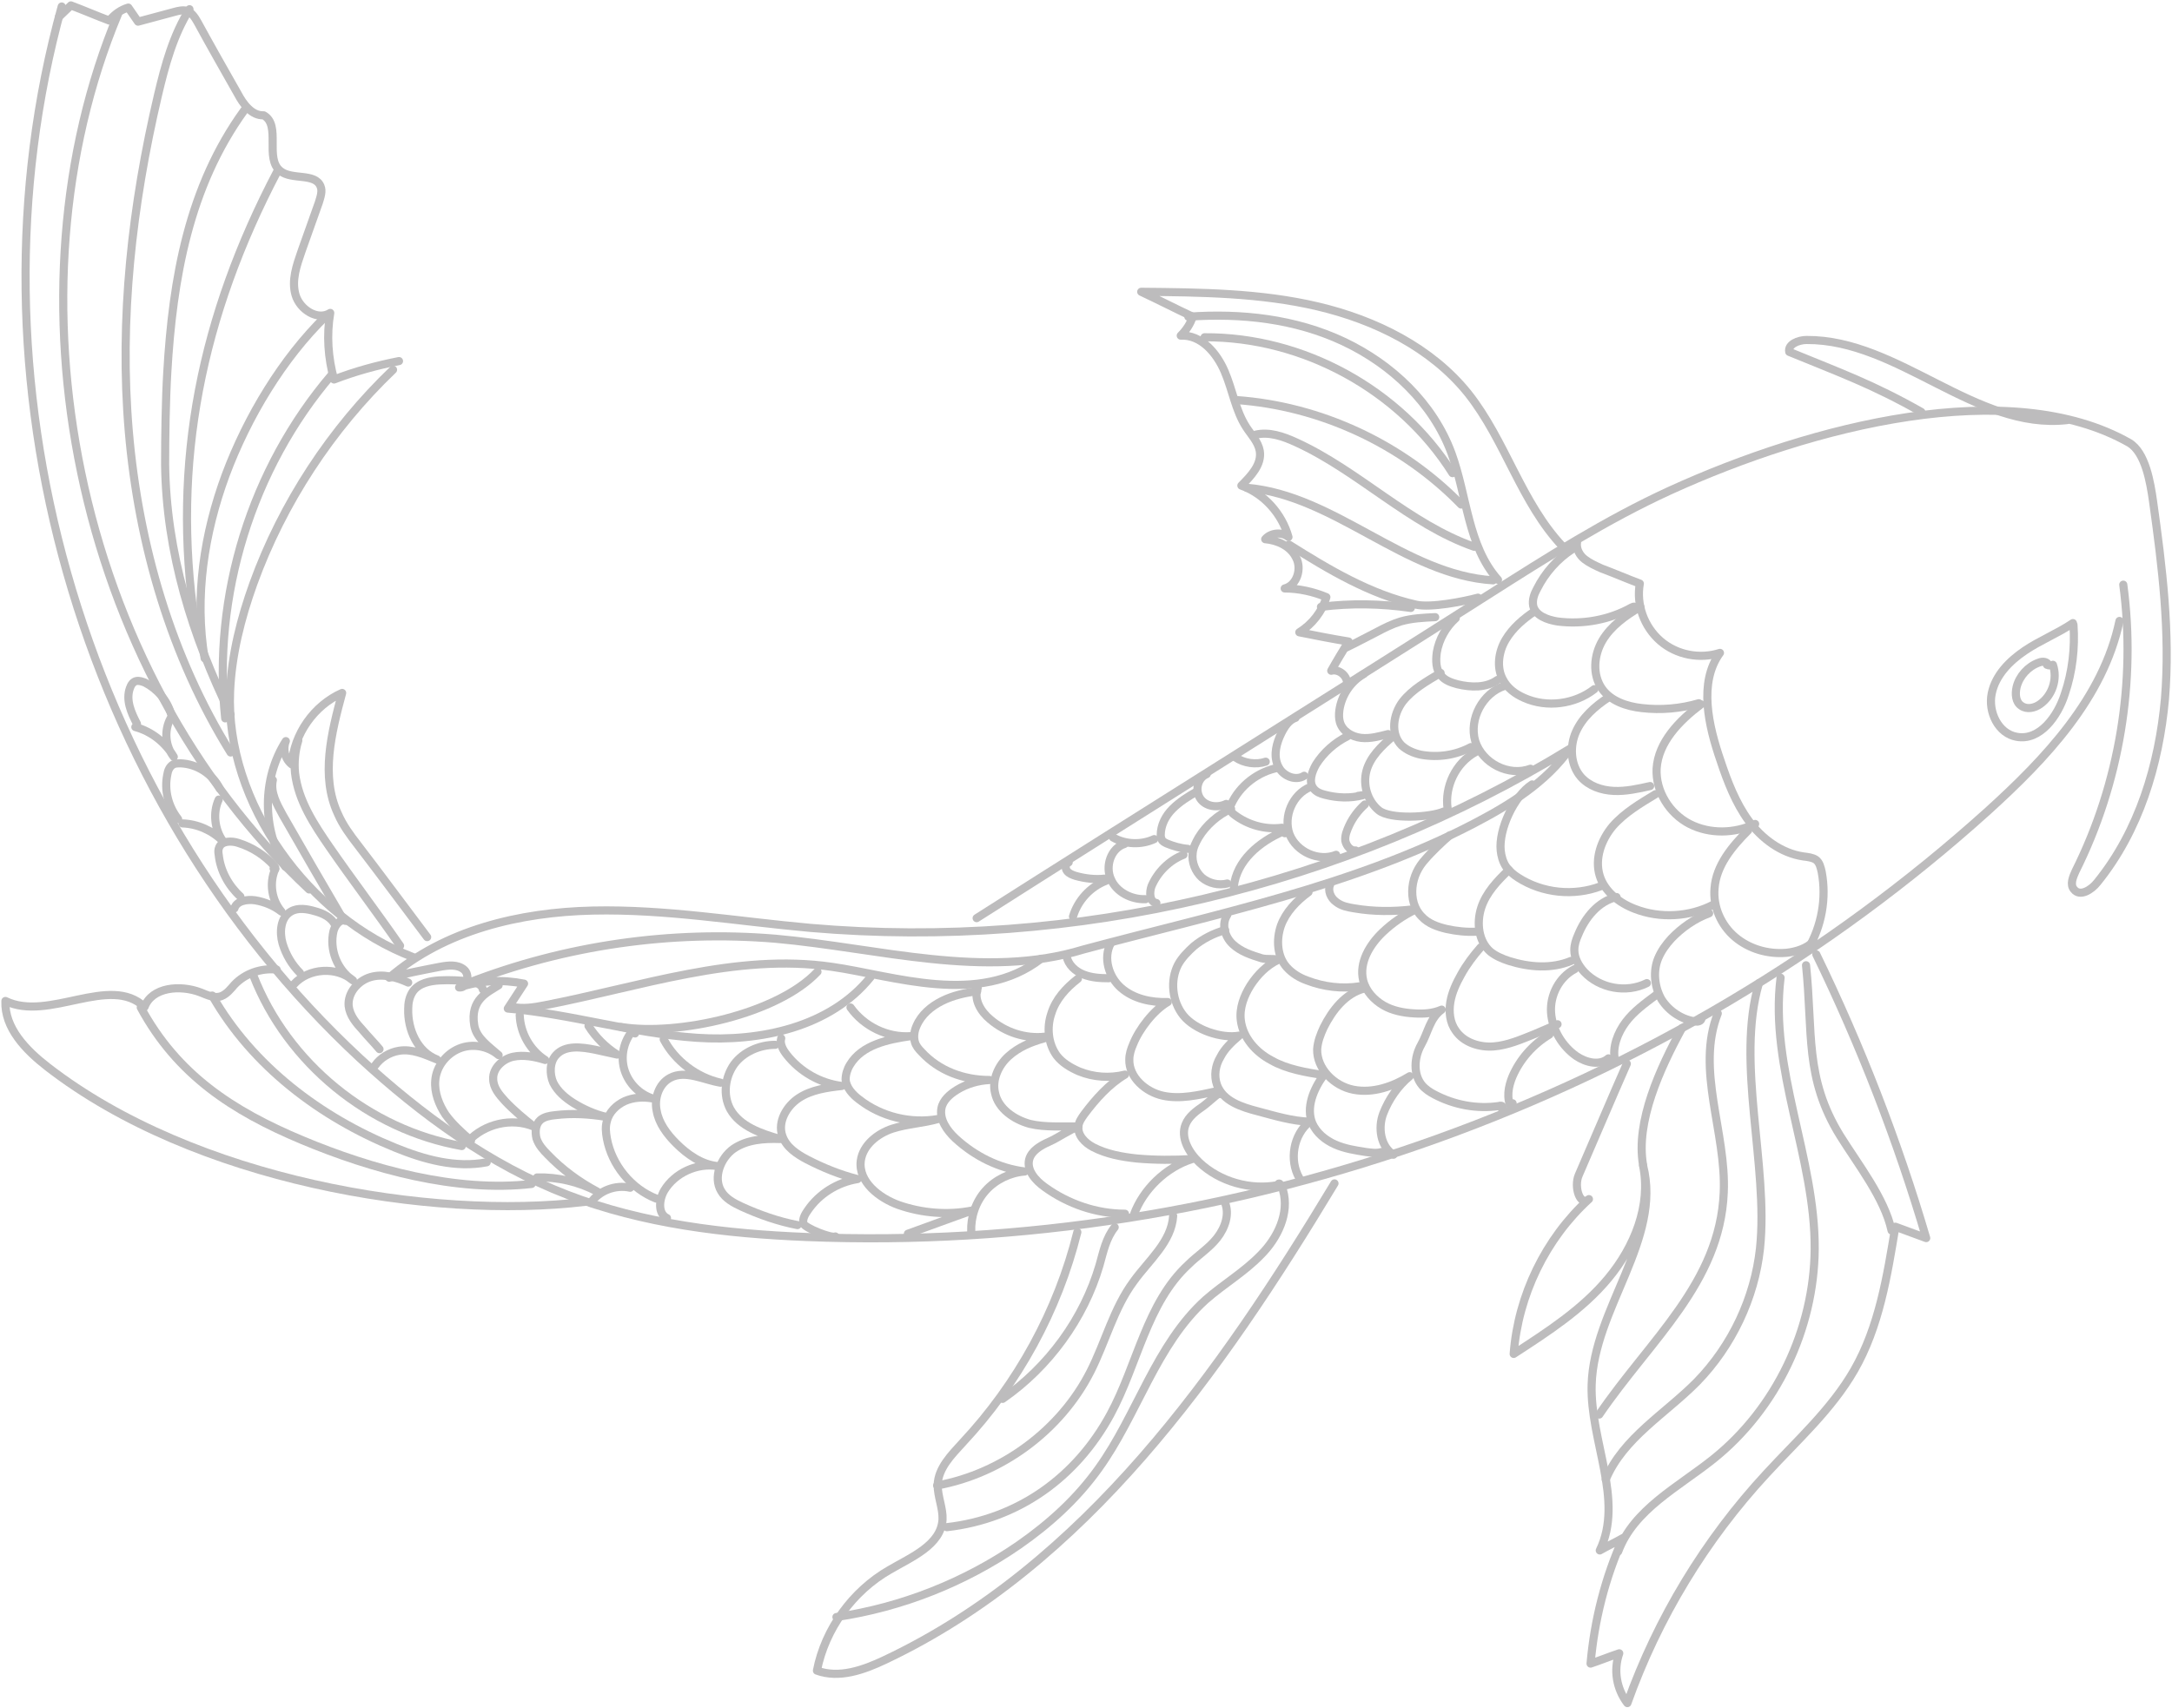 <?xml version="1.0" encoding="utf-8"?>
<!-- Generator: Adobe Illustrator 20.0.0, SVG Export Plug-In . SVG Version: 6.00 Build 0)  -->
<svg version="1.1" id="Layer_1" xmlns="http://www.w3.org/2000/svg" xmlns:xlink="http://www.w3.org/1999/xlink" x="0px" y="0px"
	 viewBox="0 0 401.2 315.5" style="enable-background:new 0 0 401.2 315.5;" xml:space="preserve">
<style type="text/css">
	.st0{opacity:0.3;}
	.st1{fill:none;stroke:#231F20;stroke-width:1.5;stroke-linecap:round;stroke-linejoin:round;stroke-miterlimit:10;}
</style>
<g class="st0">
	<path class="st1" d="M11.4,1.2c-18.9,68.2,3.2,146.1,55.1,194.3c11.3,10.4,24,19.7,38.3,25.2c14,5.4,29.2,7.2,44.2,7.8
		c79.2,3.2,159.3-25.6,218.2-78.7c10.7-9.7,21.3-20.9,24.3-35.1"/>
	<path class="st1" d="M392.2,108c2.4,17.9-0.7,36.7-8.8,52.9c-0.5,1.1-1.1,2.5-0.3,3.4c1.1,1.4,3.2,0.1,4.3-1.3
		c7.7-9.5,11.4-21.7,12.5-33.9c1-12.2-0.5-24.4-2.2-36.5c-0.5-3.5-1.4-9-4.4-10.8c-22-12.5-58.5-3.2-84.8,8.8
		C296.7,96,285.7,103,274.7,110c-30,19.1-64.3,40.5-94.3,59.6"/>
	<path class="st1" d="M72.6,68.3c-11.4,10.9-20.4,24.6-25.8,39.5c-2.3,6.4-4,13.1-4.3,19.9c-0.9,20.6,14.5,41.8,33.8,49.1"/>
	<path class="st1" d="M52.7,160.1c-4.3-6.9-4.3-16.3,0.1-23.2c-0.6,1.4-0.2,3.3,1.1,4.3c0.4-5.6,4.1-10.9,9.3-13.2
		c-2,7.4-4,15.4-0.8,22.3c0.9,2.1,2.3,4,3.7,5.8c4.3,5.6,8.5,11.3,12.8,17"/>
	<path class="st1" d="M10.9,3.1c0.7-0.7,1.5-1.4,2.2-2.1c2.4,0.9,4.7,1.9,7.1,2.8c0.9-1.1,2.1-2,3.5-2.4c0.6,0.9,1.2,1.7,1.8,2.6
		c2.2-0.6,4.5-1.2,6.7-1.8C32.9,2,33.8,1.8,34.5,2c0.9,0.3,1.5,1.2,2,2.1c2.4,4.4,4.9,8.8,7.4,13.2c1,1.9,2.6,4.1,4.8,4
		c3.3,1.8,0.1,8,3.1,10.3c2.1,1.7,6.4,0.3,7.4,2.8c0.4,0.9,0,2-0.3,3c-1.1,3-2.1,6-3.2,9c-0.9,2.6-1.9,5.4-1.1,8.1s4.1,4.8,6.4,3.3
		c-0.7,4.1-0.4,8.3,0.7,12.3c3.9-1.5,7.9-2.6,12-3.4"/>
	<path class="st1" d="M51.1,179.1c-2.9-0.3-5.8,0.7-7.8,2.8c-0.7,0.8-1.4,1.7-2.4,2.1c-1.3,0.5-2.6-0.2-3.9-0.7
		c-3.7-1.4-8.9-1-10.3,2.7c-6.4-6.1-17.7,2.8-25.7-1.1c-0.2,5,3.8,9.1,7.8,12.2c27.1,21,70.8,28.3,99.3,24.9"/>
	<path class="st1" d="M199,227.6c-3.6,14.5-11,28-21.2,38.9c-2.1,2.3-4.5,4.7-4.6,7.8c0,2.2,1,4.3,0.9,6.4c-0.3,4.7-5.7,6.9-9.8,9.3
		c-6.8,3.9-11.9,10.9-13.4,18.6c4.1,1.5,8.6-0.1,12.6-2c37-17.5,61.9-53,83-88"/>
	<path class="st1" d="M248.8,126.6c0.3-1.6-1.4-3.1-2.9-2.7c1-1.8,2.1-3.6,3.2-5.4c-3.1-0.5-6.1-1.1-9.1-1.7c2.4-1.5,4.2-3.8,5-6.5
		c-2.4-1-5.1-1.6-7.7-1.6c2.3-0.6,3.2-3.7,2.1-5.7c-1-2.1-3.4-3.2-5.7-3.4c1-1.2,3.1-1.4,4.3-0.4c-1.2-4.3-4.5-8-8.7-9.5
		c1.8-1.8,3.8-3.9,3.4-6.4c-0.3-1.7-1.6-3-2.5-4.4c-2-3.1-2.5-6.8-4-10.3s-4.4-6.8-8.1-6.6c1-1,1.8-2.2,2.2-3.5
		c-3.2-1.5-6.3-3.1-9.5-4.6c10.9,0.1,22,0.2,32.6,2.7s21,7.6,27.8,16.1c6.9,8.7,9.8,20.2,17.5,28.3"/>
	<path class="st1" d="M300.5,196.5c-3,6.8-5.9,13.7-8.9,20.6c-0.9,2.1,0.2,5.8,1.9,4.4c-8,7.3-13.1,17.8-13.9,28.6
		c6.3-4.1,12.7-8.2,17.5-14c4.8-5.8,7.9-13.4,6.4-20.8c3.5,13.7-9.1,26.4-9.5,40.5c-0.3,10.4,6,21.3,1.5,30.6
		c1.4-0.8,2.9-1.5,4.3-2.3c-3.3,7.3-5.3,15.2-6,23.2c1.8-0.6,3.5-1.3,5.3-1.9c-1.1,3.1-0.5,6.6,1.5,9.2
		c5.6-15.7,14.4-30.2,25.7-42.4c5.7-6.2,12-11.8,16.2-19.1c4.6-8,6.1-17.4,7.6-26.5c1.9,0.7,3.8,1.4,5.7,2.1
		c-5.3-18-12.1-35.5-20.3-52.4"/>
	<path class="st1" d="M354.9,76.1c-9-5.1-14.9-7.2-24.4-11.1c-0.3-1.4,1.7-2.2,3.2-2.2c17-0.1,31.2,16.7,48.1,14.8"/>
	<path class="st1" d="M21.8,2.6C0.4,53.8,13.3,123.4,57.1,164.3"/>
	<path class="st1" d="M382.9,115.1c-2.8,1.9-6.1,3.2-8.9,5.1c-2.8,1.9-5.4,4.5-6.1,7.9c-0.7,3.4,1.2,7.4,4.6,8
		c4.3,0.8,7.6-3.8,8.9-7.9c1.4-4.1,1.9-8.5,1.6-12.8"/>
	<path class="st1" d="M298.9,286.6c2.9-7.8,11.1-11.9,17.6-17.1c11.6-9.3,18.6-24,18.7-38.8c0.1-16.9-8.4-33.3-6.3-50.1"/>
	<path class="st1" d="M296.6,273.3c3.2-7.7,11.1-12.2,16.9-18.1c6.4-6.6,10.6-15.4,11.6-24.6c1.6-15.3-4.5-34.3-0.2-49"/>
	<path class="st1" d="M295.4,261.3c9.4-13.8,22.3-24.3,23-41c0.5-11.1-5.2-22.7-1.1-33.1"/>
	<path class="st1" d="M349.4,227.3c-1.3-6-6.2-12.2-9.5-17.5c-6.6-10.7-5-19-6.3-31.5"/>
	<path class="st1" d="M303.5,215.2c-1.4-8,3.1-17.8,7.2-25.3"/>
	<path class="st1" d="M154.5,298.7c12.1-1.8,23.7-6.4,33.7-13.3c5.6-3.9,10.7-8.5,14.7-14.1c7.2-10,10.6-22.9,19.8-31.2
		c3.3-2.9,7.1-5.1,10.2-8.3c3.1-3.1,5.3-7.7,4.1-11.9"/>
	<path class="st1" d="M174.9,282.1c13.2-1.5,23.9-9.2,30.2-20.8c5-9.2,6.7-20.6,14.4-27.7c1.7-1.7,3.8-3,5.3-4.9s2.4-4.5,1.4-6.7"/>
	<path class="st1" d="M173.1,274.4c12-2.2,22.8-10.2,28.3-21c2.8-5.5,4.3-11.7,8-16.7c2.8-3.9,7-7.3,7.3-12.1"/>
	<path class="st1" d="M185.2,258.4c8.5-5.9,15-14.8,17.9-24.7c0.7-2.5,1.2-5,2.8-7"/>
	<path class="st1" d="M46.8,180.2c6.3,16.2,21.4,28.5,38.5,31.5"/>
	<path class="st1" d="M39.2,183.9c7.4,13,20,22.5,33.8,28.1c5.4,2.2,11.2,3.8,16.9,2.7"/>
	<path class="st1" d="M26,186.1c6.7,12.4,16.9,19.1,29.8,24.5s28.5,9.7,42.4,8.1"/>
	<path class="st1" d="M86.4,181.6c18-7,37.6-9.8,56.8-8.2c19.1,1.7,38.6,7.6,56.9,2c24.2-6.5,50-11.7,72.2-23.3
		c6.7-3.5,13.3-7.6,17.7-13.8c-41.7,25.5-91.6,37.3-140.3,33.1c-13.4-1.2-26.7-3.5-40.2-3.2s-27.4,3.6-37.6,12.4
		c3.1-0.8,6.2-1.4,9.3-2c1.6-0.3,3.3-0.5,4.5,0.5s0.6,3.5-0.9,3.3c3.9-1.3,8-1.5,12-0.7c-1,1.5-2,3.1-3,4.6
		c11.7,1,23.1,4.6,34.9,5.4s24.7-2,32.1-11.2"/>
	<path class="st1" d="M94.7,186c1.9,0.4,3.9,0.1,5.9-0.3c17.6-3.4,35.3-9.7,53.1-7.1c11.3,1.6,27.1,7.4,38.6-1.5"/>
	<path class="st1" d="M55.1,136.8c-0.6,1.9-0.8,4-0.6,6c0.6,5.1,3.5,9.5,6.4,13.7c4,5.8,9,12.4,13,18.2"/>
	<path class="st1" d="M50.4,144.1c-0.5,2.2,0.7,4.4,1.8,6.4c3.2,5.6,7.7,13.4,11,19"/>
	<path class="st1" d="M42.6,139c-11-17.7-17-38.4-18.8-59.2c-1.8-20.9,0.6-41.9,5.4-62.3C30.5,12,32,6.5,35,1.7"/>
	<path class="st1" d="M42.6,132c-7.1-14.5-11.9-30-12.1-46.2c0-5,0.1-12,0.4-17c1-17.4,4-34.3,14.2-48.4"/>
	<path class="st1" d="M36,115c-4.4-29.7,1.3-56.8,15.2-83.3"/>
	<path class="st1" d="M37.8,121.6c-1.9-11.3-0.1-23.1,3.9-33.9c4-10.7,10.5-21.5,18.5-29.3"/>
	<path class="st1" d="M41.6,132.7c-2.4-22.7,4.9-46.2,19.7-63.5"/>
	<path class="st1" d="M219.5,58.5c9.8-0.7,19.8,0.4,28.7,4.6s16.5,11.4,19.9,20.6c2.9,7.9,3,17.1,8.6,23.4"/>
	<path class="st1" d="M222.5,62.3c18.2-0.1,36.1,9.7,45.8,25.1"/>
	<path class="st1" d="M228.4,73.9C243.9,75,259,82,269.9,93.2"/>
	<path class="st1" d="M231.9,80.3c2.5-0.6,5.1,0.3,7.5,1.4C251,87,260.3,96.8,272.3,101"/>
	<path class="st1" d="M230.3,90.1c16.3,1.4,29.2,16.1,45.5,17.1"/>
	<path class="st1" d="M238.1,100.6c7.3,4.6,15,9.2,23.5,11.1c2.7,0.6,8.8-0.6,11.4-1.3"/>
	<path class="st1" d="M244,112.1c5.5-0.7,11.1-0.6,16.6,0.2"/>
	<path class="st1" d="M248.7,119.6c1.9-0.9,3.7-1.9,5.5-2.8c1.5-0.8,2.9-1.5,4.5-2c2.1-0.6,4.2-0.7,6.4-0.8"/>
	<path class="st1" d="M334,175.3c2.5-4.3,3.4-9.4,2.5-14.2c-0.2-0.9-0.4-1.8-1.1-2.3c-0.6-0.4-1.5-0.5-2.3-0.6
		c-4.1-0.6-7.7-3.3-10.1-6.6s-3.9-7.2-5.2-11.1c-2.2-6.4-4.1-14.4-0.1-19.9c-3.7,1.2-8,0.4-11-2.2s-4.5-6.7-3.8-10.6
		c-2.4-0.9-4.7-1.9-7.1-2.8c-1.1-0.5-2.2-1-3.1-1.7s-1.6-1.9-1.4-3.1"/>
	<path class="st1" d="M324.2,152.2c-3.8,1.8-8.4,1.9-12.1,0c-3.7-1.9-6.3-6-6.1-10.2c0.3-4.9,4.2-8.9,8.2-11.9"/>
	<path class="st1" d="M335,173.9c-1.3,1.3-3.2,1.9-5,2.1c-3.4,0.3-6.9-0.7-9.5-2.9s-4.1-5.6-3.8-9c0.3-4.2,3.2-7.7,6.2-10.7"/>
	<path class="st1" d="M303,112.1c-2.7,1.6-5.4,3.5-7,6.2c-1.6,2.7-1.9,6.3-0.1,8.9c1.6,2.3,4.6,3.3,7.4,3.6
		c3.5,0.4,7.1,0.1,10.5-0.9"/>
	<path class="st1" d="M290.5,101.4c-2.8,1.8-5.1,4.4-6.6,7.4c-0.5,0.9-0.9,2-0.7,3.1c0.4,1.8,2.6,2.6,4.5,2.9
		c4.7,0.6,9.6-0.3,13.7-2.6c0.2-0.1,0.4-0.2,0.6-0.1c0.1,0,0.2,0.4,0,0.4"/>
	<path class="st1" d="M283.5,112.9c-2.1,1.4-4.1,3.1-5.4,5.3c-1.3,2.2-1.7,5.1-0.5,7.3c0.8,1.6,2.3,2.7,3.9,3.4
		c4.2,1.9,9.4,1.2,13-1.6"/>
	<path class="st1" d="M297,128.9c-2.4,1.6-4.7,3.6-5.9,6.3c-1.2,2.7-1,6.1,0.9,8.3c1.5,1.7,3.8,2.5,6.1,2.6c2.2,0.1,4.5-0.4,6.7-0.9
		"/>
	<path class="st1" d="M316.5,167.1c-4.4,2.3-9.9,2.6-14.5,0.8c-2.9-1.1-5.6-3.2-6.5-6.1c-1-3.2,0.3-6.7,2.4-9.2
		c2.2-2.5,5.1-4.2,7.9-5.9"/>
	<path class="st1" d="M314.2,188c0.3,0.4-0.4,0.8-0.9,0.7c-2.6-0.3-5-1.9-6.4-4.1c-1.3-2.3-1.6-5.2-0.6-7.6c0.6-1.4,1.4-2.5,2.4-3.6
		c1.9-2,4.3-3.7,7-4.7"/>
	<path class="st1" d="M298.6,165.7c-3.4,0.8-5.8,3.8-7.1,7c-0.4,0.9-0.7,1.8-0.7,2.8c0,1.5,0.8,2.9,1.8,4c2.9,3.1,7.8,4,11.6,2.1"/>
	<path class="st1" d="M283,144.9c-3.3,2.1-6.2,8.3-5.8,12.2c0.1,1,0.4,2.1,1,3c0.6,0.8,1.4,1.5,2.2,2c4.5,2.9,10.3,3.5,15.3,1.6"/>
	<path class="st1" d="M277.9,126.7c-4,1.3-6.6,6.1-5.4,10.2c1.3,4.1,6.2,6.6,10.2,5.1"/>
	<path class="st1" d="M268.9,114.2c-1.8,1.6-3.1,3.9-3.5,6.3c-0.2,1.5-0.2,3.2,0.8,4.3c0.7,0.9,1.9,1.3,3,1.6
		c2.5,0.6,5.3,0.7,7.4-0.8"/>
	<path class="st1" d="M266.1,124.3c-2.5,1.5-5.2,3-7,5.3c-1.8,2.4-2.3,6-0.2,8.1c1,0.9,2.2,1.4,3.5,1.7c3.2,0.6,6.5,0.1,9.3-1.4"/>
	<path class="st1" d="M251.9,124.5c-2.4,1.4-4.1,3.9-4.5,6.7c-0.1,0.8-0.1,1.5,0.1,2.2c0.5,1.7,2.2,2.7,3.9,2.9s3.4-0.3,5-0.7"/>
	<path class="st1" d="M266.7,149.9c-2.5,1.1-9.9,1.5-12-0.2s-3-4.7-2.3-7.3s2.8-4.6,4.8-6.3"/>
	<path class="st1" d="M248.9,136c-2.4,1.2-4.4,3-5.8,5.2c-0.8,1.4-1.4,3.2-0.5,4.4c0.5,0.7,1.3,1,2.1,1.2c2.3,0.6,4.7,0.7,7,0.1
		c-0.3,0-0.5,0.1-0.8,0.1"/>
	<path class="st1" d="M267.4,149.4c-0.6-4.1,1.5-8.5,5.2-10.5"/>
	<path class="st1" d="M239.3,132.6c-1.2,0.4-2,1.6-2.6,2.8c-0.9,1.8-1.5,4-0.7,5.9c0.7,1.9,3.2,3.1,4.9,2"/>
	<path class="st1" d="M246.8,157.9c-3.2,1.3-7.3-0.5-8.6-3.8c-1.2-3.3,0.6-7.4,3.8-8.7"/>
	<path class="st1" d="M250.4,157.1c-0.9,0.1-1.7-0.8-1.9-1.8c-0.1-1,0.3-1.9,0.7-2.8c0.7-1.5,1.7-2.8,2.9-3.9"/>
	<path class="st1" d="M227.9,163.8c0.5-4.8,4.7-8.3,9.1-10.2c0.1,0,0.3-0.1,0.4,0s0,0.4-0.1,0.3"/>
	<path class="st1" d="M236.2,141.8c-3.8,0.7-7.2,3.3-8.8,6.8c-0.1,0.2-0.2,0.5-0.2,0.8c0.1,0.5,0.4,0.8,0.8,1.1
		c2.5,1.9,5.7,2.8,8.8,2.4"/>
	<path class="st1" d="M222.9,143c-1.7,0.7-2.2,3-1.2,4.5s3.2,1.8,4.8,1"/>
	<path class="st1" d="M228.2,139.9c1.6,1.1,3.8,1.4,5.6,0.8"/>
	<path class="st1" d="M227.4,149.4c-2.4,1.1-4.6,3-6,5.3c-0.5,0.9-1,1.8-1.1,2.9c-0.2,1.7,0.5,3.4,1.7,4.5c1.3,1.1,3.1,1.5,4.7,1.1"
		/>
	<path class="st1" d="M221.1,146.2c-1.6,0.9-3.2,1.9-4.5,3.2s-2.2,3-2.2,4.9c0,0.3,0.1,0.6,0.2,0.8c0.1,0.3,0.5,0.5,0.9,0.7
		c1.2,0.5,2.6,0.9,3.9,1"/>
	<path class="st1" d="M213.6,166.8c-1.3-0.2-1.3-2-0.9-3.1c1.1-2.6,3.3-4.8,5.9-5.8"/>
	<path class="st1" d="M205.6,154.7c2.3,1.3,5.2,1.4,7.6,0.3"/>
	<path class="st1" d="M207.7,155.9c-2.5,0.8-3.6,4.1-2.5,6.5c1,2.4,3.8,3.8,6.4,3.7"/>
	<path class="st1" d="M197.4,159.3c-0.6,0.2-0.7,1.1-0.3,1.6s1,0.7,1.6,0.9c1.8,0.5,3.6,0.7,5.4,0.5"/>
	<path class="st1" d="M198.2,169.3c0.9-3,3.2-5.5,6.1-6.6"/>
	<path class="st1" d="M278.7,160.7c-2.1,2-4.2,4.2-5.1,7s-0.5,6.2,1.7,8.1c1,0.8,2.2,1.3,3.4,1.7c3.8,1.2,7.9,1.5,11.5,0"/>
	<path class="st1" d="M297.1,195.5c-1.6,1.4-4.1,0.8-5.9-0.4c-2.6-1.8-4.5-4.9-4.7-8.1c-0.2-3.2,1.5-6.5,4.4-8"/>
	<path class="st1" d="M298.3,195.8c-0.5-2.4,0.5-5,2-7s3.6-3.5,5.6-5"/>
	<path class="st1" d="M267.8,154.3c-1.2,1-3.5,3.2-4.5,4.4c-1.3,1.4-2.2,3.2-2.4,5.2c-0.2,2,0.3,4,1.7,5.4c1.2,1.3,2.9,1.9,4.6,2.3
		c1.8,0.4,3.7,0.6,5.5,0.5"/>
	<path class="st1" d="M287.7,189.2c-1.4,0.6-2.8,1.2-4.2,1.8c-2.5,1-5,2.1-7.6,2.3c-2.6,0.2-5.5-0.7-7-2.9c-1.1-1.5-1.3-3.5-1-5.3
		c0.3-1.8,1.1-3.5,2-5.1c1-1.8,2.2-3.4,3.6-5"/>
	<path class="st1" d="M279.4,203.8c-0.1,0.3-0.1,0.6-0.2,0.9c-1-1.8-0.6-4,0.2-5.9c1.4-3.2,3.8-5.9,6.8-7.7"/>
	<path class="st1" d="M261.5,168c-2.3,1.1-4.3,2.5-6.1,4.2c-2.4,2.3-4.4,5.6-3.6,8.9c0.5,2,2,3.6,3.7,4.6s3.8,1.4,5.8,1.5
		c1.7,0.1,3.4,0,5-0.7c-2.2,1.6-2.5,4.2-3.8,6.5c-1.3,2.3-1.5,5.5,0.2,7.5c0.6,0.7,1.5,1.3,2.3,1.7c3.6,1.9,7.8,2.7,11.9,2.1
		c0.2-0.1,0.6-0.1,0.7,0.2s-0.5,0.2-0.3,0"/>
	<path class="st1" d="M245.7,163.4c-0.5,1.1,0.1,2.5,1.1,3.2c1,0.8,2.2,1,3.4,1.2c3.5,0.6,7.1,0.6,10.6,0.2"/>
	<path class="st1" d="M241.7,164.8c-2.2,1.6-4.2,3.7-5.1,6.2c-0.9,2.6-0.7,5.7,1.1,7.7c1,1.1,2.3,1.9,3.7,2.4
		c3.1,1.2,6.5,1.6,9.7,1.1"/>
	<path class="st1" d="M257.4,213.3c-2.4-1.5-2.9-5-1.9-7.6c1-2.6,2.7-5.1,4.9-6.9c-3.1,1.9-6.8,3.2-10.4,2.5
		c-3.6-0.7-6.8-3.9-6.7-7.5c0.1-1.4,0.6-2.7,1.2-4c1.6-3.2,4-6.3,7.5-7.2"/>
	<path class="st1" d="M226.7,169c-1.1,1.7-0.5,4,1,5.4s3.4,2,5.3,2.6c1.1,0.3,2.1,0,3.1,0.3c-2.1,1-3.8,2.7-5.1,4.7
		c-1.2,1.9-2.1,4.2-1.8,6.5c0.4,3.2,2.8,5.9,5.7,7.4c2.8,1.6,6.4,2.2,9.6,2.7c-1.9,2.6-3.3,6-2.1,8.9c0.8,1.8,2.4,3.1,4.2,3.9
		c1.8,0.8,3.8,1.1,5.7,1.4c0.9,0.1,1.9,0.3,2.9,0"/>
	<path class="st1" d="M226.3,171.8c-2.1,0.6-4.1,1.6-5.8,3c-1.1,1-2.2,2.1-2.9,3.4c-1.5,2.9-1.1,6.8,1,9.4c2.1,2.6,7,4.3,10.3,3.7
		c-1.4,1.2-2.7,2.4-3.5,4c-0.9,1.5-1.2,3.4-0.6,5.1c1.1,3,4.5,4.1,7.6,4.9c3,0.8,6.3,1.8,9.5,1.9c-3,2.4-3.8,7.1-1.9,10.4"/>
	<path class="st1" d="M236.2,218.7c-0.1-0.1,0.2-0.1,0.2,0c0,0.1-0.2,0.2-0.3,0.2c-5.1,1-10.8-0.6-14.6-4.2c-1.9-1.8-3.5-4.6-2.5-7
		c0.6-1.5,2-2.5,3.3-3.4c0.8-0.6,2-1.7,2.8-2.3c0.1,0.3,0.5-0.1,0.3-0.3c-0.2-0.2-0.5-0.2-0.8-0.1c-3.2,0.7-6.6,1.5-9.8,0.8
		s-6.3-3.4-6.2-6.7c0-0.9,0.3-1.9,0.7-2.8c1.1-2.8,3.8-6.3,6.4-7.8c-3.1,0.1-6.3-0.6-8.6-2.6s-3.4-5.6-1.9-8.3"/>
	<path class="st1" d="M197,176.6c0.3,1.6,1.6,2.8,3.1,3.4c1.5,0.6,3.1,0.7,4.7,0.7"/>
	<path class="st1" d="M209.4,224.5c1.7-4.8,6-8.9,10.8-10.4c-3.4,0.2-6.8,0.2-10.2-0.1c-2.8-0.3-5.6-0.8-8.1-2.1
		c-1.5-0.8-2.9-2.2-2.7-3.9c0.1-0.8,0.6-1.5,1.1-2.2c2.1-2.8,4.5-5.5,7.5-7.3c-2.8,0.7-5.8,0.5-8.5-0.6c-1.6-0.7-3.1-1.6-4.1-2.9
		c-1.6-2.2-1.9-5.2-1-7.8c0.8-2.6,2.7-4.7,4.9-6.4"/>
	<path class="st1" d="M207.8,224.2c-5.3,0-10.5-1.8-14.8-4.9c-1.7-1.2-3.4-3.1-2.9-5.1c0.4-1.6,2.1-2.6,3.7-3.3
		c1.6-0.7,3.7-2.2,5.4-2.8c-3-0.1-6.1,0.2-9-0.5c-2.9-0.8-5.8-2.8-6.4-5.7c-0.6-2.4,0.6-5.1,2.5-6.8c1.9-1.7,4.1-2.6,6.6-3.3
		c0-0.1,0.1-0.2,0.1-0.3c-3.6,0.4-7.3-0.8-10.1-3.2c-1.7-1.4-3.1-3.7-2.3-5.8"/>
	<path class="st1" d="M180.5,183.1c-2.3,0.3-4.5,0.8-6.5,1.8s-3.8,2.5-4.7,4.6c-0.4,0.9-0.6,2-0.3,3c0.2,0.7,0.7,1.3,1.2,1.8
		c3.2,3.5,7.8,5.2,12.6,5.2c-2.1,0.1-4.2,0.7-6,1.8c-1.3,0.8-2.6,1.9-2.9,3.4c-0.4,2.1,1,4.1,2.6,5.6c3.6,3.3,8,5.5,12.8,6.1
		c-2.7,0.2-5.4,1.5-7.2,3.5c-1.9,2.1-2.8,4.9-2.7,7.6"/>
	<path class="st1" d="M167.7,227.9c3.9-1.4,7.9-2.9,11.9-4.3c-4.5,0.9-9.3,0.5-13.6-1c-3.6-1.3-7.5-4.3-7-8.2c0.4-2.9,3.1-5,5.8-5.9
		c2.8-0.9,5.7-1,8.5-1.8c-5.1,0.9-10.5-0.4-14.6-3.6c-1.2-0.9-2.4-2.2-2.5-3.7c0-0.9,0.3-1.9,0.8-2.7c2.2-3.7,7-4.7,11.2-5.3
		c-4.3,0.3-8.6-1.8-11.1-5.3"/>
	<path class="st1" d="M144.3,191.8c-0.3,1,0.3,2.1,1,3c2.5,3.2,6.2,5.3,10.2,5.8c-2.7,0.3-5.6,0.7-7.9,2.2s-4,4.4-3.1,7
		c0.7,2.1,2.7,3.4,4.6,4.4c2.9,1.5,6.1,2.8,9.3,3.6c-3.7,0.6-7.1,2.7-9.2,5.8c-0.5,0.7-1,1.6-0.8,2.4s5.2,2.8,5.9,2.4"/>
	<path class="st1" d="M143.2,193c-2.9,0-5.9,1.3-7.6,3.6c-1.7,2.4-2.1,5.7-0.7,8.3c1.8,3.2,5.7,4.5,9.2,5.5c-3-0.1-6.1,0.1-8.6,1.8
		c-2.4,1.7-3.8,5.3-2.3,7.8c0.8,1.4,2.3,2.2,3.8,2.9c3.3,1.5,6.7,2.7,10.3,3.4"/>
	<path class="st1" d="M122.6,192c2.1,4,6.1,7,10.5,8c-3.1-0.5-6.5-2.4-9.3-0.9c-2.1,1.1-3,3.8-2.5,6.1c0.4,2.3,1.9,4.3,3.6,6
		c2.1,2.1,4.7,3.9,7.6,4.2c-3.7-0.6-7.8,1.2-9.8,4.5c-1,1.7-1.2,4.3,0.5,5.1"/>
	<path class="st1" d="M117.3,190.9c-0.1-0.2-0.4-0.3-0.7-0.2c-1.5,2-2,4.7-1.2,7.1c0.8,2.4,2.7,4.3,5.1,5.1
		c-1.7-0.3-3.5-0.2-5.1,0.5c-1.5,0.7-2.9,2-3.3,3.7c-0.3,1-0.2,2.1,0,3.2c0.9,4.9,4.5,9.3,9.1,11.1"/>
	<path class="st1" d="M109.1,222.2c1.6-2.3,4.6-3.4,7.3-2.8"/>
	<path class="st1" d="M99.2,217.5c3.8-0.1,7.7,0.8,11.1,2.6c-3.4-1.8-6.5-4.1-9.1-6.8c-0.9-0.9-1.7-1.8-2.1-3
		c-0.3-1.2-0.2-2.6,0.7-3.4c0.7-0.6,1.7-0.8,2.7-0.9c3.2-0.4,6.3-0.2,9.4,0.3c-2.1-0.5-4.1-1.4-5.9-2.5c-1.6-1-3-2.2-3.8-3.8
		c-0.7-1.6-0.7-3.8,0.5-5.1c1.7-1.9,4.7-1.5,7.2-1c1.3,0.3,2.7,0.6,4.1,0.9c-2.1-1.3-4-3.2-5.3-5.3"/>
	<path class="st1" d="M86.5,210.8c3-3.2,8-4.4,12.1-2.7c-1.9-1.5-3.7-3-5.3-4.7c-1.1-1.2-2.2-2.5-2.2-4.1c-0.1-2,1.8-3.7,3.7-4.1
		s4,0,5.9,0.6c-2.8-1.8-4.6-5-4.7-8.3"/>
	<path class="st1" d="M87,210.7c-1.7-1.5-3.4-3-4.7-4.8c-1.2-1.8-2.1-4.1-1.9-6.3c0.2-2.6,2-4.9,4.4-5.9s5.3-0.5,7.3,1.2
		c-1.8-1.6-4.1-3.1-4.5-5.5c-0.8-4.8,2.5-6.1,4.5-7.4"/>
	<path class="st1" d="M89.2,182.8c-0.2-1-1.4-1.4-2.4-1.5c-1.9-0.2-3.7-0.3-5.6-0.2c-1.8,0.1-3.8,0.5-4.9,2c-0.7,1-0.9,2.2-0.9,3.3
		c-0.1,3.8,1.7,7.9,5.3,9.3c-2.2-0.9-4.6-2-7-1.6c-1.8,0.3-3.4,1.3-4.4,2.7"/>
	<path class="st1" d="M75.4,181.5c-2.2-1-4.7-1.7-7-1s-4.2,2.9-4,5.3c0.2,1.8,1.4,3.2,2.6,4.5c1,1.2,2.1,2.3,3.1,3.5"/>
	<path class="st1" d="M63.8,170.1c-1-0.4-1.9,0.8-2.2,1.9c-0.8,3.4,0.7,7.2,3.6,9.1c-3-2.6-8.2-2.3-10.9,0.7"/>
	<path class="st1" d="M61.9,170.9c-0.7-1.5-2.3-2.2-3.8-2.6c-1.4-0.4-3.1-0.7-4.4,0.1c-1.9,1.1-2.1,3.8-1.5,5.9
		c0.6,2,1.7,3.9,3.2,5.4"/>
	<path class="st1" d="M50.8,160.6c-1.1,2.6-0.6,5.7,1.2,7.8c-1.4-1.1-3.1-1.8-4.9-2.1c-1.5-0.2-3.4,0.1-3.8,1.5"/>
	<path class="st1" d="M50.6,160.4c-0.2-0.1,0.1,0.4,0.2,0.2c0.2-0.2,0-0.4-0.1-0.6c-1.8-2-4.1-3.5-6.7-4.3c-1.2-0.4-3-0.4-3.5,0.8
		c-0.2,0.4-0.2,0.9-0.1,1.4c0.3,2.9,1.8,5.7,4,7.7"/>
	<path class="st1" d="M40.4,147.7c-1.1,2.4-0.8,5.5,0.8,7.7c-2-2-4.7-3.2-7.5-3.3"/>
	<path class="st1" d="M40.6,145.7c-1.3-2.7-4.2-4.6-7.3-4.7c-0.4,0-0.9,0-1.3,0.2c-0.7,0.4-1,1.2-1.1,1.9c-0.6,2.9,0.2,5.9,2,8.2"/>
	<path class="st1" d="M31.5,132.7c-1.2,2.2-1,5.1,0.6,7.1c-1.5-2.6-4.1-4.7-7.1-5.5"/>
	<path class="st1" d="M31.6,131.9c-0.7-2.5-2.5-4.6-4.8-5.8c-0.5-0.2-1.1-0.4-1.6-0.3c-0.6,0.1-1,0.7-1.2,1.3
		c-0.8,2.2,0.2,4.5,1.3,6.6"/>
	<path class="st1" d="M378.4,122.9c-0.2-0.7-1.1-0.8-1.8-0.5c-2,0.7-3.6,2.5-4.1,4.5c-0.3,1.3-0.2,2.8,0.9,3.5
		c1,0.7,2.4,0.4,3.4-0.3c2.3-1.6,3.3-4.7,2.4-7.3c-0.3,0.2-0.8,0.1-1.1,0"/>
	<path class="st1" d="M114.7,189.7c10.5,1.7,29-2.4,36.3-10.2"/>
</g>
</svg>
